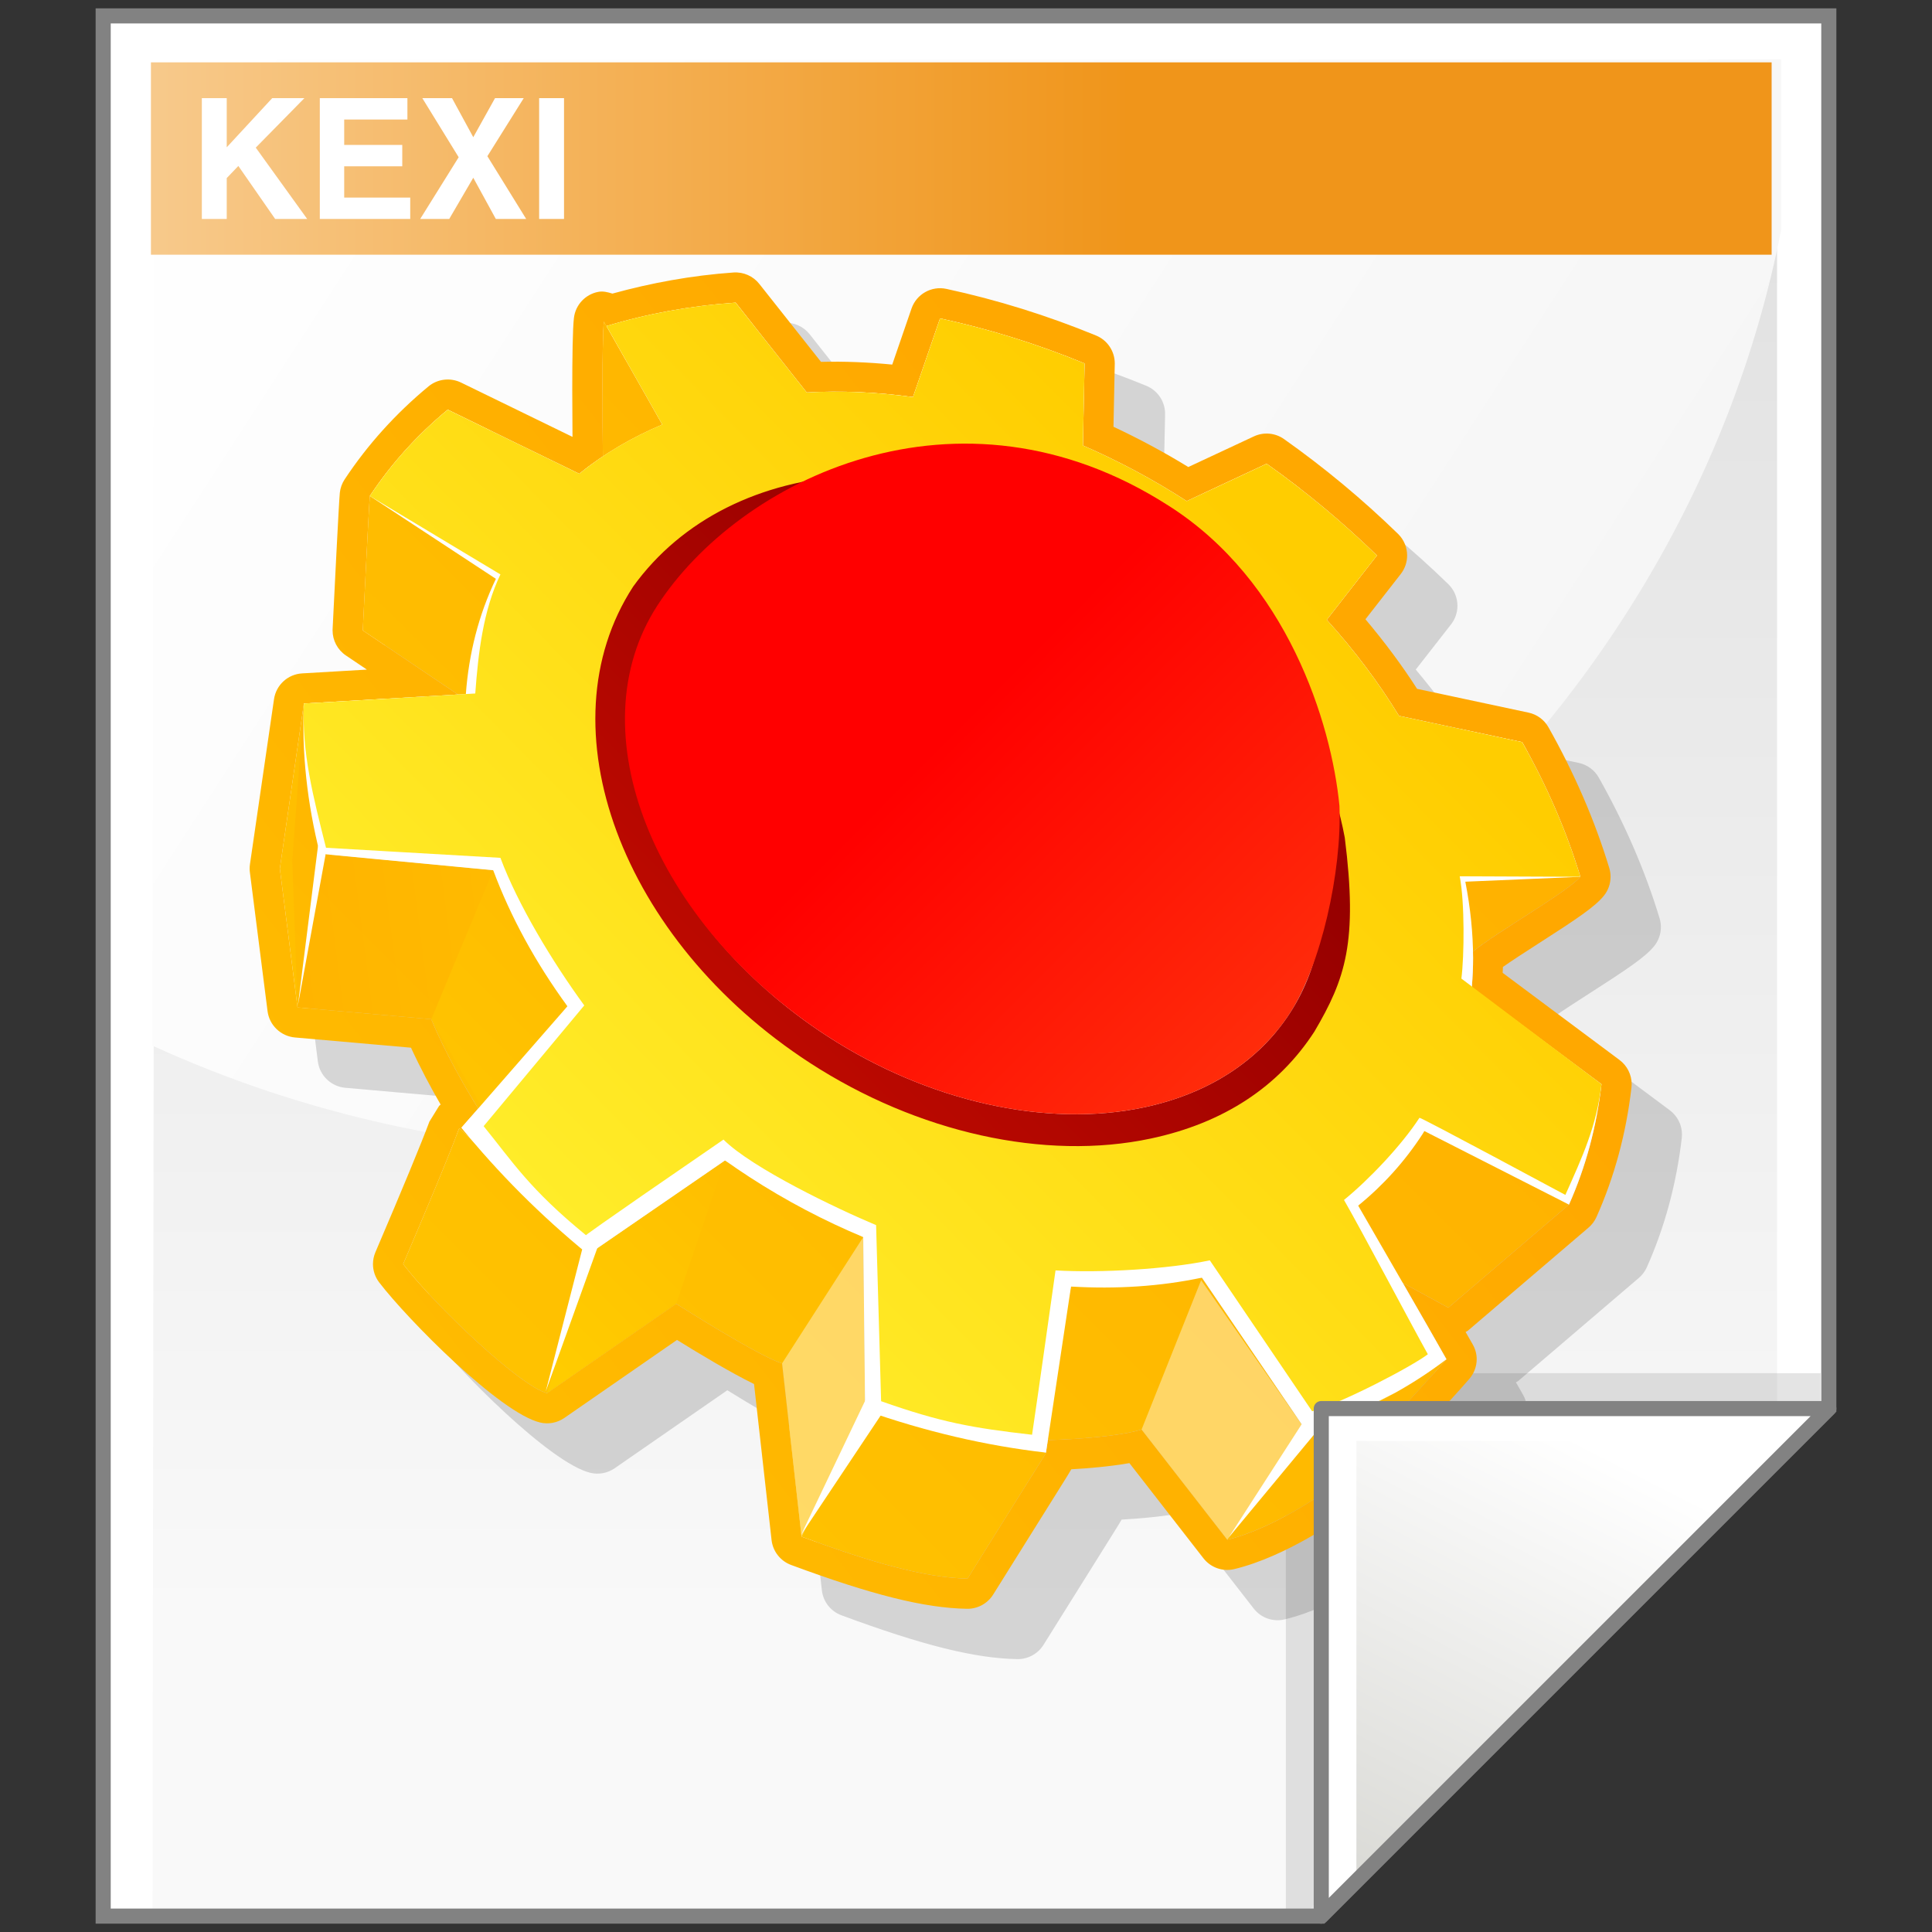 <svg width="128" height="128"><rect width="100%" height="100%" fill="#333333" stroke="none"/><defs id="defs603"><linearGradient id="defitem30" x1="64.865" x2="64.865" y1="123.023" y2="4.202" gradientUnits="userSpaceOnUse"><stop id="stop605" offset="0" stop-color="#dfdfdf" stop-opacity="1"/><stop id="stop606" offset=".86" stop-color="#f9f9f9" stop-opacity="1"/></linearGradient><linearGradient id="defitem31" x1="104.89" x2="90.093" y1="32.536" y2="3.638" gradientUnits="userSpaceOnUse"><stop id="stop608" offset="0" stop-color="#fff" stop-opacity="1"/><stop id="stop609" offset="1" stop-color="#dadad6" stop-opacity="1"/></linearGradient><linearGradient id="defitem32" x1="11.227" x2="116.32" y1="123.494" y2="55.585" gradientUnits="userSpaceOnUse"><stop id="stop611" offset="0" stop-color="#fff" stop-opacity="1"/><stop id="stop612" offset="1" stop-color="#f4f4f4" stop-opacity="1"/></linearGradient><linearGradient id="defitem33" x1="-56.222" x2="74.82" y1="10.651" y2="10.651" gradientUnits="userSpaceOnUse"><stop style="stop-color:#fff;stop-opacity:1" id="stop654" offset="0"/><stop style="stop-color:#f0951a;stop-opacity:1" id="stop655" offset="1"/></linearGradient><linearGradient id="defitem0" x1="81.003" x2="81.003" y1="164.639" y2="90.655" gradientUnits="userSpaceOnUse"><stop id="stop562" offset="0" stop-color="#ffa800" stop-opacity="1"/><stop id="stop563" offset="1" stop-color="#fff231" stop-opacity="1"/></linearGradient><linearGradient id="defitem1" x1="118.725" x2="118.725" y1="72.882" y2="72.882" gradientUnits="userSpaceOnUse"><stop id="stop565" offset="0" stop-color="#ffa800" stop-opacity="1"/><stop id="stop566" offset="1" stop-color="#fc0" stop-opacity="1"/></linearGradient><linearGradient id="defitem2" x1="128.299" x2="128.299" y1="52.961" y2="139.704" gradientUnits="userSpaceOnUse"><stop id="stop568" offset="0" stop-color="#ffcd00" stop-opacity="1"/><stop id="stop569" offset="1" stop-color="#fff231" stop-opacity="1"/></linearGradient><linearGradient id="defitem3" x1="140.146" x2="140.146" y1="52.96" y2="139.705" gradientUnits="userSpaceOnUse"><stop id="stop571" offset="0" stop-color="#ffa800" stop-opacity="1"/><stop id="stop572" offset="1" stop-color="#fff231" stop-opacity="1"/></linearGradient><linearGradient id="defitem4" x1="151.537" x2="-7.619" y1="-10.064" y2="149.092" gradientUnits="userSpaceOnUse"><stop id="stop574" offset="0" stop-color="#ffa800" stop-opacity="1"/><stop id="stop575" offset="1" stop-color="#fc0" stop-opacity="1"/></linearGradient><linearGradient id="defitem5" x1="111.214" x2="-30.409" y1="-19.59" y2="122.033" gradientUnits="userSpaceOnUse"><stop id="stop577" offset="0" stop-color="#ffa800" stop-opacity="1"/><stop id="stop578" offset="1" stop-color="#fc0" stop-opacity="1"/></linearGradient><linearGradient id="defitem6" x1="135.978" x2="-9.081" y1="7.24" y2="152.3" gradientUnits="userSpaceOnUse"><stop id="stop580" offset="0" stop-color="#ffa800" stop-opacity="1"/><stop id="stop581" offset="1" stop-color="#fc0" stop-opacity="1"/></linearGradient><linearGradient id="defitem7" x1="194.828" x2="2.313" y1="32.243" y2="224.757" gradientUnits="userSpaceOnUse"><stop id="stop583" offset="0" stop-color="#ffa800" stop-opacity="1"/><stop id="stop584" offset="1" stop-color="#fc0" stop-opacity="1"/></linearGradient><linearGradient id="defitem8" x1="162.553" x2="-11.394" y1="22.063" y2="196.01" gradientUnits="userSpaceOnUse"><stop id="stop586" offset="0" stop-color="#ffa800" stop-opacity="1"/><stop id="stop587" offset="1" stop-color="#fc0" stop-opacity="1"/></linearGradient><linearGradient id="defitem9" x1="166.992" x2="13.313" y1="16.191" y2="169.87" gradientUnits="userSpaceOnUse"><stop id="stop589" offset="0" stop-color="#ffa800" stop-opacity="1"/><stop id="stop590" offset="1" stop-color="#fc0" stop-opacity="1"/></linearGradient><linearGradient id="defitem10" x1="125.164" x2="-28.613" y1="-25.171" y2="128.606" gradientUnits="userSpaceOnUse"><stop id="stop592" offset="0" stop-color="#ffa800" stop-opacity="1"/><stop id="stop593" offset="1" stop-color="#fc0" stop-opacity="1"/></linearGradient><linearGradient id="defitem11" x1="59.691" x2="-15.077" y1="39.051" y2="113.82" gradientUnits="userSpaceOnUse"><stop id="stop595" offset="0" stop-color="#ffa800" stop-opacity="1"/><stop id="stop596" offset="1" stop-color="#fc0" stop-opacity="1"/></linearGradient><linearGradient id="defitem12" x1="74.149" x2="9.021" y1="30.021" y2="95.149" gradientUnits="userSpaceOnUse"><stop id="stop598" offset="0" stop-color="#ffa800" stop-opacity="1"/><stop id="stop599" offset="1" stop-color="#fc0" stop-opacity="1"/></linearGradient><linearGradient id="defitem13" x1="47.289" x2="47.289" y1="24.657" y2="153.559" gradientUnits="userSpaceOnUse"><stop id="stop601" offset="0" stop-color="#ffcd00" stop-opacity="1"/><stop id="stop602" offset="1" stop-color="#fff231" stop-opacity="1"/></linearGradient><linearGradient id="defitem14" x1="6.908" x2="150.519" y1="31.929" y2="31.929" gradientUnits="userSpaceOnUse"><stop id="stop604" offset="0" stop-color="#ffcd00" stop-opacity="1"/><stop id="stop661" offset="1" stop-color="#fff231" stop-opacity="1"/></linearGradient><linearGradient id="defitem15" x1="78.529" x2="78.529" y1="24.632" y2="153.556" gradientUnits="userSpaceOnUse"><stop id="stop607" offset="0" stop-color="#ffcd00" stop-opacity="1"/><stop id="stop664" offset="1" stop-color="#fff231" stop-opacity="1"/></linearGradient><linearGradient id="defitem16" x1="51.905" x2="8.578" y1="37.343" y2="80.669" gradientUnits="userSpaceOnUse"><stop id="stop610" offset="0" stop-color="#ffa800" stop-opacity="1"/><stop id="stop667" offset="1" stop-color="#fc0" stop-opacity="1"/></linearGradient><linearGradient id="defitem17" x1="7.331" x2="52.467" y1="84.258" y2="78.396" gradientUnits="userSpaceOnUse"><stop id="stop613" offset="0" stop-color="#ffa800" stop-opacity="1"/><stop id="stop614" offset="1" stop-color="#fc0" stop-opacity="1"/></linearGradient><linearGradient id="defitem18" x1="105.901" x2="-36.01" y1="58.779" y2="169.092" gradientUnits="userSpaceOnUse"><stop id="stop616" offset="0" stop-color="#ffa800" stop-opacity="1"/><stop id="stop617" offset="1" stop-color="#fc0" stop-opacity="1"/></linearGradient><linearGradient id="defitem19" x1="116.891" x2="43.373" y1="53.156" y2="125.55" gradientUnits="userSpaceOnUse"><stop id="stop619" offset="0" stop-color="#ffcd00" stop-opacity="1"/><stop id="stop620" offset="1" stop-color="#fff231" stop-opacity="1"/></linearGradient><linearGradient id="defitem20" x1="21.274" x2="108.49" y1="157.238" y2="70.021" gradientUnits="userSpaceOnUse"><stop id="stop622" offset="0" stop-color="#ff1a00" stop-opacity="1"/><stop id="stop623" offset="1" stop-color="#970000" stop-opacity="1"/></linearGradient><linearGradient id="defitem21" x1="21.274" x2="108.49" y1="157.238" y2="70.021" gradientUnits="userSpaceOnUse"><stop id="stop625" offset="0" stop-color="#ff1a00" stop-opacity="1"/><stop id="stop626" offset="1" stop-color="#970000" stop-opacity="1"/></linearGradient><linearGradient id="defitem22" x1="40.41" x2="115.828" y1="65.573" y2="140.432" gradientUnits="userSpaceOnUse"><stop id="stop628" offset="0" stop-color="red" stop-opacity="1"/><stop id="stop629" offset="1" stop-color="#ff771c" stop-opacity="1"/></linearGradient><radialGradient id="radialGradient667" href="#defitem0"/></defs><path id="path605" fill="#fff" d="M121.164 126.948L6.836 126.948L6.836 1.052L87.537 1.052L121.164 34.679L121.164 126.948L121.164 126.948Z" transform="matrix(1,0,0,-1,0,128)" style="font-size:12;fill:#fff"/><path id="path614" fill="url(#defitem30)" d="M117.734 123.981L10.266 123.981L10.106 1.327L86.563 1.327L117.735 32.579L117.735 123.981L117.734 123.981Z" transform="matrix(1,0,0,-1,0,128)" style="font-size:12;fill:url(#defitem30)"/><path id="path621" fill="#000" fill-opacity=".98" d="M 85.191 90.976 L 85.191 126.73 L 86.984 126.73 L 120.623 93.091 L 120.623 90.976 L 85.191 90.976 L 85.191 90.976 z" style="font-size:12;fill:#919191;fill-opacity:.24"/><path id="path652" fill="none" d="M128 0L0 0L0 128L128 128L128 0Z" transform="matrix(1,0,0,-1,0,128)" style="font-size:12;fill:none"/><path id="path651" fill="url(#defitem32)" d="M118.006 112.777L118.006 124.06L10.199 124.06L10.103 58.72C20.078 54.173 31.254 51.624 43.057 51.624C80.402 51.624 111.455 79.124 118.006 112.777Z" transform="matrix(1,0,0,-1,0,128)" style="font-size:12;fill:url(#defitem32)"/><path id="path659" fill="url(#defitem33)" d="M 117.374 16.875 L 10 16.875 L 10 4.131 L 117.375 4.131 L 117.375 16.875 L 117.374 16.875 z" style="font-size:12;fill:url(#defitem33)"/><path id="path628" fill="#828282" d="M121.164 127.448L6.336 127.448L6.336 0.552L87.744 0.552L121.664 34.472L121.664 127.448L121.164 127.448ZM120.664 126.448C120.664 125.461 120.664 35.296 120.664 34.886C120.375 34.597 87.619 1.841 87.33 1.552C86.92 1.552 8.32 1.552 7.336 1.552C7.336 2.54 7.336 125.461 7.336 126.448C8.322 126.448 119.678 126.448 120.664 126.448Z" transform="matrix(1,0,0,-1,0,128)" style="font-size:12;fill:#828282"/><path id="path297" fill="#000" fill-opacity=".15" stroke-width="0" d="M 126.175 76.746 C 126.175 76.746 117.656 70.395 115.853 69.051 C 115.863 68.789 115.865 68.743 115.874 68.527 C 116.754 67.912 117.945 67.144 119.051 66.435 C 122.437 64.262 124.002 63.21 124.784 62.25 C 125.177 61.768 125.384 61.171 125.384 60.564 C 125.384 60.305 125.347 60.045 125.27 59.79 C 124.001 55.609 122.195 51.427 119.899 47.358 C 119.523 46.693 118.881 46.221 118.135 46.062 C 118.135 46.062 109.073 44.127 108.291 43.961 C 106.935 41.846 105.399 39.798 103.73 37.815 C 105.032 36.147 106.848 33.821 106.848 33.821 C 107.227 33.335 107.413 32.757 107.413 32.181 C 107.413 31.482 107.139 30.787 106.605 30.267 C 103.463 27.213 100.075 24.398 96.541 21.899 C 95.759 21.346 94.741 21.256 93.873 21.662 C 93.873 21.662 89.791 23.569 88.082 24.367 C 85.95 23.057 83.739 21.872 81.472 20.81 C 81.513 18.816 81.587 15.234 81.587 15.216 C 81.587 14.137 80.936 13.162 79.934 12.75 C 75.629 10.979 71.181 9.594 66.714 8.63 C 65.394 8.346 64.069 9.093 63.63 10.37 C 63.63 10.37 62.627 13.288 61.928 15.318 C 59.799 15.111 57.695 15.022 55.637 15.077 C 54.388 13.498 50.185 8.189 50.185 8.189 C 49.638 7.498 48.786 7.122 47.907 7.183 C 44.195 7.445 40.622 8.106 37.21 9.047 C 36.798 8.921 36.381 8.808 35.938 8.897 C 34.81 9.121 33.953 10.043 33.812 11.185 C 33.701 12.088 33.663 14.642 33.663 17.577 C 33.663 18.92 33.672 20.325 33.684 21.704 C 31.152 20.47 23.839 16.906 23.839 16.906 C 22.899 16.448 21.77 16.578 20.964 17.245 C 18.073 19.634 15.581 22.395 13.558 25.454 C 13.323 25.809 13.176 26.216 13.131 26.64 C 13.047 27.422 12.621 36.046 12.493 38.67 C 12.491 38.713 12.49 38.757 12.49 38.8 C 12.49 39.685 12.929 40.514 13.667 41.011 C 13.667 41.011 14.884 41.831 15.521 42.261 C 12.732 42.424 9.798 42.595 9.798 42.595 C 8.535 42.67 7.499 43.621 7.316 44.873 L 5.191 59.455 C 5.173 59.583 5.164 59.711 5.164 59.84 C 5.164 59.952 5.171 60.065 5.185 60.177 L 6.747 72.438 C 6.906 73.684 7.926 74.652 9.178 74.759 C 9.178 74.759 19.134 75.635 19.418 75.661 C 20.237 77.44 21.168 79.19 22.034 80.68 C 21.988 80.741 21.929 80.755 21.885 80.827 L 21.045 82.19 C 20.293 84.197 18.689 88.079 16.274 93.727 C 16.13 94.064 16.059 94.42 16.059 94.775 C 16.059 95.351 16.245 95.923 16.607 96.395 C 19.102 99.658 27.268 107.924 30.824 108.772 C 31.561 108.947 32.337 108.801 32.96 108.37 C 32.96 108.37 40.713 103.003 42.917 101.477 C 44.827 102.662 47.661 104.365 49.72 105.373 C 49.941 107.33 51.269 119.15 51.269 119.15 C 51.381 120.151 52.047 121.003 52.991 121.353 C 60.152 124.008 64.801 125.166 68.537 125.227 C 69.471 125.242 70.349 124.762 70.845 123.969 L 76.89 114.303 C 77.328 113.606 77.572 113.211 77.748 112.903 C 79.198 112.822 81.155 112.66 82.881 112.357 C 83.974 113.762 89.419 120.764 89.419 120.764 C 90.062 121.59 91.129 121.964 92.147 121.719 C 96.765 120.609 101.559 117.172 101.761 117.028 C 101.905 116.924 102.039 116.805 102.159 116.675 C 102.542 116.261 111.565 106.502 112.918 104.905 C 113.339 104.408 113.558 103.796 113.558 103.18 C 113.558 102.734 113.443 102.287 113.21 101.879 C 113.21 101.879 112.751 101.076 112.579 100.775 C 112.643 100.729 112.721 100.709 112.783 100.657 L 123.441 91.55 C 123.743 91.292 123.983 90.971 124.144 90.609 C 125.727 87.061 126.765 83.219 127.229 79.19 C 127.24 79.088 127.247 78.986 127.247 78.884 C 127.247 78.049 126.854 77.253 126.174 76.747 L 126.175 76.746 z M 84.185 80.93 C 75.551 82.766 65.083 80.414 56.184 74.636 C 44.981 67.363 38.43 56.276 38.505 46.509 C 46.266 37.21 62.761 36.119 76.103 45.493 C 87.651 53.603 93.115 67.291 91.487 78.036 C 89.371 79.364 86.925 80.346 84.185 80.93 z" transform="matrix(0.75,0,0,0.75,16,16)" style="font-size:12;fill-opacity:.15;stroke-width:0"/><path id="path309" fill="url(#defitem2)" stroke-width="0" d="M 99.974 92.026 C 99.974 92.252 100.029 92.479 100.139 92.688 C 100.139 92.688 103.472 98.937 104.251 100.399 C 104.214 100.443 104.149 100.52 104.087 100.593 L 105.303 99.977 L 100.491 90.953 C 100.456 90.982 100.415 90.999 100.383 91.032 C 100.114 91.303 99.974 91.661 99.974 92.026 z" transform="matrix(0.75,0,0,0.75,16,16)" style="font-size:12;fill:url(#defitem2);stroke-width:0"/><path id="path313" fill="url(#defitem3)" stroke-width="0" d="M 117.414 72.836 L 107.637 65.54 L 107.448 62.141 C 107.255 62.379 107.135 62.525 107.135 62.525 C 106.93 62.777 106.819 63.092 106.819 63.415 C 106.819 63.441 106.821 63.468 106.821 63.493 L 106.946 65.755 C 106.97 66.171 107.178 66.556 107.511 66.805 C 107.511 66.805 115.617 72.854 116.774 73.719 C 116.617 74.881 115.809 80.828 115.517 82.978 L 115.953 83.196 L 117.413 72.837 L 117.414 72.836 z" transform="matrix(0.75,0,0,0.75,16,16)" style="font-size:12;fill:url(#defitem3);stroke-width:0"/><path id="path317" fill="url(#defitem4)" stroke-width="0" d="M 23.383 29.382 L 15.407 23.449 C 15.399 23.458 11.345 22.472 11.338 22.48 C 11.256 23.246 10.712 34.355 10.712 34.355 L 20.659 41.054 L 23.382 29.382 L 23.383 29.382 z" transform="matrix(0.75,0,0,0.75,16,16)" style="font-size:12;fill:url(#defitem4);stroke-width:0"/><path id="path321" fill="url(#defitem5)" stroke-width="0" d="M 54.924 87.947 L 42.709 81.178 L 30.633 89.482 L 19.257 78.334 C 19.094 78.485 19.43 78.284 14.281 90.332 C 17.131 94.059 24.695 101.184 26.998 101.733 C 38.4 93.84 38.4 93.84 38.4 93.84 C 38.4 93.84 45.818 98.555 47.755 99.102 C 49.476 114.408 47.755 99.102 49.476 114.408 C 55.502 116.643 60.386 118.055 64.138 118.115 C 71.065 106.985 71.04 107.152 71.065 106.985 L 55.088 103.252 L 54.924 87.947 z" transform="matrix(0.75,0,0,0.75,16,16)" style="font-size:12;fill:url(#defitem5);stroke-width:0"/><path id="path325" fill="url(#defitem6)" stroke-width="0" d="M 84.841 91.528 L 73.276 92.315 L 70.529 105.043 C 70.531 105.043 71.318 105.875 71.32 105.875 C 71.32 105.875 76.877 105.751 79.509 104.948 C 87.081 114.682 79.509 104.948 87.081 114.682 C 91.241 113.682 95.758 110.421 95.758 110.421 C 95.758 110.421 105.11 100.308 106.441 98.736 L 94.054 105.069 L 84.842 91.528 L 84.841 91.528 z" transform="matrix(0.75,0,0,0.75,16,16)" style="font-size:12;fill:url(#defitem6);stroke-width:0"/><path id="path329" fill="url(#defitem7)" stroke-width="0" d="M 108.326 63.164 C 109.419 61.821 117.102 57.556 118.272 56.12 L 107.93 56.059 L 108.326 63.164 z" transform="matrix(0.75,0,0,0.75,16,16)" style="font-size:12;fill:url(#defitem7);stroke-width:0"/><path id="path333" fill="url(#defitem8)" stroke-width="0" d="M 95.146 87.948 L 106.607 94.184 L 117.266 85.077 L 104.47 77.614 L 95.146 87.948 z" transform="matrix(0.75,0,0,0.75,16,16)" style="font-size:12;fill:url(#defitem8);stroke-width:0"/><path id="path337" fill="url(#defitem9)" stroke-width="0" d="M 32.014 7.067 C 31.792 8.866 31.931 19.785 31.931 19.785 C 31.93 19.792 31.932 19.778 31.931 19.785 L 37.172 16.169 C 37.172 16.169 32.015 7.067 32.014 7.067 z" transform="matrix(0.75,0,0,0.75,16,16)" style="font-size:12;fill:url(#defitem9);stroke-width:0"/><path id="path341" fill="url(#defitem10)" stroke-width="0" d="M 22.235 55.539 L 7.836 54.162 L 5.511 40.814 L 3.386 55.396 L 4.948 67.657 C 4.948 67.657 4.948 67.657 16.765 68.698 C 18.666 73.339 22.027 78.346 22.027 78.346 L 27.971 68.46 L 22.235 55.539 z" transform="matrix(0.75,0,0,0.75,16,16)" style="font-size:12;fill:url(#defitem10);stroke-width:0"/><path id="path345" fill="url(#defitem11)" stroke-width="0" d="M 5.511 40.814 L 4.487 54.665 L 4.948 67.657 L 6.924 54.084 L 5.511 40.814 z" transform="matrix(0.75,0,0,0.75,16,16)" style="font-size:12;fill:url(#defitem11);stroke-width:0"/><path id="path349" fill="url(#defitem12)" stroke-width="0" d="M 22.235 55.539 L 16.765 68.698 L 22.32 78.346 L 28.793 67.556 L 22.236 55.538 L 22.235 55.539 z" transform="matrix(0.75,0,0,0.75,16,16)" style="font-size:12;fill:url(#defitem12);stroke-width:0"/><path id="path353" fill="url(#defitem13)" stroke-width="0" d="M 43.454 5.153 L 32.014 7.066 L 32.241 7.466 C 35.837 6.373 39.664 5.678 43.649 5.398 L 43.453 5.152 L 43.454 5.153 z" transform="matrix(0.75,0,0,0.75,16,16)" style="font-size:12;fill:url(#defitem13);stroke-width:0"/><path id="path357" fill="url(#defitem14)" stroke-width="0" d="M 101.91 101.702 C 100.928 102.2 99.899 102.72 98.926 103.213 C 99.953 102.747 100.945 102.241 101.91 101.702 z" transform="matrix(0.75,0,0,0.75,16,16)" style="font-size:12;fill:url(#defitem14);stroke-width:0"/><path id="path366" fill="url(#defitem16)" stroke-width="0" d="M 30.632 89.483 L 26.997 101.733 L 38.399 93.839 L 42.709 81.179 L 30.633 89.483 L 30.632 89.483 z" transform="matrix(0.75,0,0,0.75,16,16)" style="font-size:12;fill:url(#defitem16);stroke-width:0"/><path id="path367" fill="#fff" fill-opacity=".4" stroke-width="0" d="M 47.754 99.101 L 54.924 87.947 L 55.088 103.251 L 49.475 114.407 L 47.754 99.101 z" transform="matrix(0.75,0,0,0.75,16,16)" style="font-size:12;fill:#fff;fill-opacity:.4;stroke-width:0"/><path id="path368" fill="#fff" fill-opacity=".4" stroke-width="0" d="M 84.771 91.756 L 79.509 104.948 L 87.081 114.682 L 94.054 105.069 L 84.773 91.756 L 84.771 91.756 z" transform="matrix(0.75,0,0,0.75,16,16)" style="font-size:12;fill:#fff;fill-opacity:.4;stroke-width:0"/><path id="path372" fill="url(#defitem17)" fill-opacity=".5" stroke-width="0" d="M 6.924 54.084 L 4.948 67.657 L 16.765 68.698 L 22.235 55.539 L 6.924 54.084 z" transform="matrix(0.75,0,0,0.75,16,16)" style="font-size:12;fill:url(#defitem17);fill-opacity:.5;stroke-width:0"/><path id="path377" fill="url(#defitem18)" stroke-width="0" d="M 121.73 72.301 C 121.73 72.301 113.211 65.951 111.408 64.606 C 111.418 64.345 111.421 64.299 111.43 64.083 C 112.31 63.468 113.501 62.7 114.607 61.99 C 117.992 59.818 119.558 58.765 120.339 57.805 C 120.733 57.324 120.939 56.726 120.939 56.12 C 120.939 55.86 120.902 55.601 120.825 55.346 C 119.557 51.164 117.75 46.982 115.454 42.914 C 115.079 42.248 114.437 41.776 113.69 41.617 C 113.69 41.617 104.629 39.682 103.847 39.517 C 102.49 37.401 100.954 35.353 99.286 33.37 C 100.587 31.703 102.403 29.376 102.403 29.376 C 102.782 28.89 102.968 28.312 102.968 27.736 C 102.968 27.038 102.695 26.343 102.16 25.823 C 99.018 22.768 95.631 19.953 92.096 17.455 C 91.314 16.902 90.296 16.811 89.429 17.217 C 89.429 17.217 85.346 19.125 83.638 19.922 C 81.505 18.613 79.295 17.427 77.028 16.366 C 77.068 14.371 77.142 10.79 77.142 10.771 C 77.142 9.693 76.492 8.718 75.49 8.306 C 71.185 6.535 66.737 5.15 62.269 4.186 C 60.949 3.902 59.625 4.648 59.186 5.926 C 59.186 5.926 58.182 8.843 57.484 10.873 C 55.355 10.666 53.251 10.578 51.192 10.632 C 49.943 9.054 45.74 3.744 45.74 3.744 C 45.194 3.054 44.341 2.678 43.462 2.738 C 39.75 3 36.178 3.662 32.765 4.602 C 32.354 4.477 31.936 4.363 31.493 4.453 C 30.365 4.677 29.508 5.599 29.367 6.741 C 29.256 7.643 29.219 10.198 29.219 13.133 C 29.219 14.475 29.228 15.88 29.239 17.259 C 26.707 16.026 19.395 12.462 19.395 12.462 C 18.454 12.003 17.325 12.134 16.519 12.8 C 13.629 15.19 11.137 17.951 9.114 21.009 C 8.878 21.365 8.732 21.771 8.686 22.195 C 8.603 22.978 8.177 31.601 8.049 34.226 C 8.047 34.27 8.046 34.313 8.046 34.357 C 8.046 35.241 8.485 36.071 9.223 36.568 C 9.223 36.568 10.44 37.387 11.077 37.817 C 8.288 37.981 5.355 38.152 5.355 38.152 C 4.092 38.226 3.055 39.177 2.872 40.43 L 0.747 55.011 C 0.728 55.139 0.719 55.267 0.719 55.396 C 0.719 55.508 0.726 55.62 0.741 55.732 L 2.302 67.994 C 2.461 69.24 3.482 70.208 4.733 70.315 C 4.733 70.315 14.69 71.191 14.973 71.217 C 15.792 72.996 16.724 74.746 17.589 76.236 C 17.543 76.297 17.485 76.31 17.441 76.382 L 16.6 77.746 C 15.849 79.753 14.245 83.635 11.829 89.283 C 11.685 89.62 11.614 89.976 11.614 90.331 C 11.614 90.907 11.801 91.478 12.163 91.951 C 14.658 95.213 22.823 103.479 26.38 104.327 C 27.116 104.502 27.892 104.356 28.516 103.925 C 28.516 103.925 36.268 98.558 38.472 97.032 C 40.382 98.218 43.216 99.921 45.276 100.928 C 45.496 102.885 46.824 114.706 46.824 114.706 C 46.937 115.707 47.603 116.558 48.547 116.909 C 55.708 119.564 60.356 120.722 64.092 120.782 C 65.027 120.797 65.905 120.317 66.4 119.525 L 72.445 109.859 C 72.884 109.162 73.127 108.766 73.303 108.459 C 74.754 108.378 76.71 108.216 78.436 107.913 C 79.529 109.317 84.974 116.319 84.974 116.319 C 85.617 117.146 86.685 117.52 87.702 117.275 C 92.32 116.165 97.114 112.728 97.317 112.583 C 97.461 112.479 97.594 112.361 97.714 112.231 C 98.097 111.817 107.12 102.058 108.473 100.46 C 108.894 99.964 109.113 99.351 109.113 98.735 C 109.113 98.29 108.999 97.843 108.766 97.435 C 108.766 97.435 108.306 96.632 108.134 96.331 C 108.199 96.284 108.277 96.265 108.338 96.212 L 118.997 87.106 C 119.298 86.848 119.538 86.527 119.699 86.164 C 121.282 82.617 122.32 78.775 122.784 74.746 C 122.795 74.644 122.802 74.541 122.802 74.44 C 122.802 73.604 122.409 72.809 121.729 72.302 L 121.73 72.301 z M 117.265 85.077 L 106.606 94.184 L 102.584 91.996 C 104.182 94.77 105.762 97.525 106.44 98.737 C 105.109 100.308 95.758 110.421 95.758 110.421 C 95.758 110.421 91.24 113.683 87.08 114.683 C 79.508 104.948 87.08 114.683 79.508 104.948 C 76.876 105.752 71.319 105.876 71.319 105.876 C 71.319 105.876 71.286 105.841 71.243 105.796 C 71.176 106.239 71.116 106.64 71.063 106.985 C 71.038 107.152 71.063 106.985 64.136 118.115 C 60.384 118.055 55.5 116.642 49.474 114.408 C 47.753 99.102 49.474 114.408 47.753 99.102 C 45.816 98.554 38.398 93.84 38.398 93.84 C 38.398 93.84 38.398 93.84 26.997 101.733 C 24.694 101.185 17.13 94.059 14.279 90.332 C 19.428 78.284 19.093 78.485 19.255 78.334 L 20.599 79.652 C 20.21 79.196 19.803 78.746 19.428 78.284 L 20.907 76.589 C 19.756 74.722 17.967 71.638 16.764 68.698 L 14.533 68.501 C 13.827 68.439 13.175 68.382 12.569 68.329 L 11.467 68.231 C 11.03 68.193 10.624 68.157 10.245 68.124 L 9.029 68.016 C 8.307 67.953 7.71 67.9 7.221 67.857 L 6.425 67.787 C 6.314 67.777 6.214 67.768 6.119 67.76 L 5.677 67.721 C 5.609 67.715 5.547 67.709 5.49 67.704 L 5.244 67.683 C 5.161 67.676 5.101 67.67 5.058 67.666 L 4.962 67.658 C 4.949 67.657 4.948 67.657 4.948 67.657 L 3.386 55.396 L 5.511 40.814 L 19.118 40.017 L 10.713 34.357 C 10.713 34.357 11.257 23.246 11.339 22.481 C 13.263 19.574 15.583 17.034 18.22 14.855 C 20.763 16.105 27.965 19.607 29.834 20.514 C 30.502 19.974 31.204 19.474 31.923 18.993 C 31.896 16.456 31.829 8.573 32.015 7.066 C 32.015 7.066 32.098 7.214 32.242 7.466 C 35.838 6.373 39.665 5.678 43.65 5.398 L 49.93 13.334 C 52.967 13.162 56.115 13.301 59.317 13.743 L 61.708 6.792 C 65.951 7.706 70.231 9.026 74.476 10.771 L 74.327 18.018 C 77.432 19.368 80.506 20.999 83.497 22.931 L 90.558 19.632 C 94.057 22.103 97.311 24.826 100.302 27.734 L 95.866 33.416 C 98.301 36.098 100.443 38.947 102.25 41.901 C 103.749 42.221 110.645 43.69 113.133 44.223 C 115.318 48.096 117.05 52.087 118.273 56.118 C 117.206 57.428 110.75 61.078 108.779 62.733 C 108.783 62.926 108.794 63.122 108.794 63.314 C 108.794 64.132 108.754 64.94 108.693 65.74 L 108.707 65.918 L 120.135 74.437 C 119.705 78.173 118.752 81.74 117.265 85.075 L 117.265 85.077 z" transform="matrix(0.75,0,0,0.75,16,16)" style="font-size:12;fill:url(#defitem18);stroke-width:0"/><path id="path386" fill="#fff" stroke-width="0" d="M 55.316 101.926 L 49.428 114.26 L 56.539 103.593 L 55.316 101.926 z" transform="matrix(0.75,0,0,0.75,16,16)" style="font-size:12;fill:#fff;stroke-width:0"/><path id="path387" fill="#fff" stroke-width="0" d="M 93.65 104.482 L 87.206 114.482 L 95.317 104.704 L 93.65 104.482 z" transform="matrix(0.75,0,0,0.75,16,16)" style="font-size:12;fill:#fff;stroke-width:0"/><path id="path388" fill="#fff" stroke-width="0" d="M 30.094 89.037 L 26.872 101.593 L 31.428 88.926 L 30.094 89.037 z" transform="matrix(0.75,0,0,0.75,16,16)" style="font-size:12;fill:#fff;stroke-width:0"/><path id="path389" fill="#fff" stroke-width="0" d="M 6.761 53.371 L 4.983 67.482 L 7.428 54.148 L 6.761 53.371 z" transform="matrix(0.75,0,0,0.75,16,16)" style="font-size:12;fill:#fff;stroke-width:0"/><path id="path362" fill="#fff" stroke-width="0" d="M 108.707 65.92 L 108.693 65.742 C 108.754 64.941 108.794 64.133 108.794 63.316 C 108.794 61.119 108.559 58.857 108.109 56.553 L 118.273 56.12 C 117.05 52.088 115.318 48.098 113.133 44.225 C 110.645 43.693 103.747 42.222 102.25 41.902 C 100.443 38.949 98.301 36.099 95.866 33.418 L 100.302 27.736 C 97.311 24.829 94.057 22.106 90.558 19.634 L 83.497 22.934 C 80.506 21 77.432 19.37 74.327 18.019 L 74.476 10.774 C 70.231 9.027 65.951 7.71 61.708 6.794 L 59.317 13.745 C 56.115 13.302 52.967 13.165 49.93 13.335 L 43.65 5.4 C 39.665 5.679 35.838 6.374 32.242 7.469 L 37.172 16.17 C 34.489 17.296 32.023 18.744 29.834 20.517 C 27.965 19.609 20.763 16.106 18.22 14.857 C 15.583 17.037 13.263 19.574 11.339 22.482 L 22.472 29.799 C 20.946 32.982 20.079 36.414 19.819 39.978 L 5.511 40.814 C 5.31 45.142 5.799 49.604 6.924 54.084 L 22.235 55.539 C 23.764 59.644 25.976 63.7 28.792 67.556 L 19.43 78.284 C 22.66 82.26 26.405 86.03 30.633 89.483 L 42.709 81.179 L 42.757 81.205 C 43.452 81.696 44.158 82.178 44.88 82.646 C 48.103 84.739 51.479 86.509 54.924 87.948 L 55.088 103.252 C 60.391 105.121 65.772 106.382 71.065 106.985 C 71.627 103.251 73.176 92.984 73.277 92.316 C 77.269 92.553 81.167 92.307 84.842 91.529 L 94.054 105.069 C 95.744 104.535 97.371 103.917 98.927 103.213 C 99.901 102.721 100.928 102.201 101.91 101.703 C 103.51 100.812 105.021 99.822 106.441 98.738 C 105.089 96.322 100.144 87.762 98.645 85.168 C 100.862 83.365 102.77 81.251 104.33 78.846 C 104.386 78.759 104.434 78.667 104.49 78.58 L 117.266 85.078 C 118.754 81.743 119.706 78.176 120.137 74.441 L 108.71 65.922 L 108.707 65.92 z M 93.304 68.741 C 85.794 80.312 66.916 81.39 51.14 71.151 C 35.364 60.909 28.664 43.226 36.176 31.655 C 43.687 20.082 62.565 19.005 78.342 29.246 C 94.118 39.489 100.818 57.17 93.304 68.741 z" transform="matrix(0.75,0,0,0.75,16,16)" style="font-size:12;fill:#fff;stroke-width:0"/><path id="path385" fill="url(#defitem19)" stroke-width="0" d="M 107.761 65.112 C 108.014 63.148 108.063 58.379 107.613 56.075 L 118.272 56.12 C 117.049 52.088 115.317 48.098 113.131 44.225 C 110.643 43.693 103.746 42.222 102.249 41.902 C 100.442 38.949 98.299 36.099 95.866 33.418 L 100.302 27.736 C 97.31 24.829 94.056 22.106 90.558 19.634 L 83.496 22.934 C 80.505 21 77.431 19.37 74.326 18.019 L 74.476 10.774 C 70.23 9.027 65.95 7.71 61.708 6.794 L 59.316 13.745 C 56.114 13.302 52.966 13.165 49.929 13.335 L 43.649 5.4 C 39.664 5.679 35.837 6.374 32.241 7.469 L 37.171 16.17 C 34.488 17.296 32.022 18.744 29.833 20.517 C 27.965 19.609 20.762 16.106 18.219 14.857 C 15.582 17.037 13.262 19.574 11.338 22.482 L 22.872 29.41 C 21.346 32.592 20.91 36.366 20.65 39.928 L 5.511 40.814 C 5.31 45.142 6.34 49.077 7.465 53.556 L 22.872 54.445 C 24.4 58.55 27.463 63.627 30.279 67.483 L 21.39 78.149 C 23.971 81.326 25.437 83.703 30.428 87.779 C 30.428 87.779 30.279 87.779 42.576 79.334 C 45.094 81.852 52.612 85.451 56.058 86.89 L 56.502 102.445 C 61.805 104.314 64.542 104.805 69.836 105.408 C 70.397 101.674 71.808 91.558 71.909 90.89 C 75.901 91.127 81.865 90.779 85.538 90.001 L 94.576 103.334 C 97.242 102.594 103.377 99.382 104.798 98.297 C 103.446 95.881 98.89 87.261 97.391 84.667 C 99.608 82.865 102.498 79.812 104.058 77.408 C 104.114 77.321 116.946 84.223 116.946 84.223 C 118.433 80.888 119.706 78.175 120.136 74.44 L 107.761 65.112 z M 93.304 68.741 C 85.794 80.312 66.916 81.39 51.14 71.151 C 35.364 60.909 28.664 43.226 36.176 31.655 C 43.687 20.082 62.565 19.005 78.342 29.246 C 94.118 39.489 100.817 57.17 93.304 68.741 z" transform="matrix(0.75,0,0,0.75,16,16)" style="font-size:12;fill:url(#defitem19);stroke-width:0"/><path id="path381" fill="url(#defitem20)" stroke-width="0" d="M 51.74 70.193 C 36.393 60.23 29.761 43.11 36.956 32.026 C 44.15 20.945 62.486 20.034 77.833 29.995 C 86.733 35.774 93.143 44.378 94.979 53.012 C 96.184 58.684 95.367 63.921 92.615 68.161 C 89.863 72.4 85.411 75.277 79.74 76.485 C 71.106 78.322 60.637 75.97 51.739 70.192 L 51.74 70.193 z M 34.592 30.493 C 26.551 42.877 33.556 61.747 50.205 72.556 C 59.717 78.731 70.978 81.23 80.328 79.241 C 86.746 77.876 91.609 74.677 94.776 69.795 C 97.515 65.14 98.626 61.895 97.459 52.659 C 95.735 43.345 89.833 35.239 79.062 27.962 C 62.412 17.153 43.24 18.501 34.592 30.491 L 34.592 30.493 z" transform="matrix(0.75,0,0,0.75,16,16)" style="font-size:12;fill:url(#defitem20);stroke-width:0"/><path style="font-size:12;fill:url(#defitem22);stroke-width:1.111" id="path666" d="M 51.739 70.193 C 36.393 60.23 29.545 43.237 36.739 32.154 C 43.933 21.072 63.309 11.405 81.898 23.34 C 92.347 29.965 96.281 42.492 96.99 49.858 C 97.208 55.67 95.367 63.921 92.614 68.161 C 89.862 72.4 85.41 75.277 79.739 76.485 C 71.106 78.322 60.637 75.97 51.739 70.192 L 51.739 70.193 z" transform="matrix(0.75,0,0,0.75,16,16)"/><path style="font-size:12;font-weight:700;fill:#fff;stroke-width:1;font-family:Helvetica" id="path684" d="M 40.795 7.001 L 38.995 7.001 L 38.995 15.617 L 40.795 15.617 L 40.795 7.001 z M 35.251 11.14 L 37.879 7.001 L 35.803 7.001 L 34.231 9.785 L 32.695 7.001 L 30.547 7.001 L 33.175 11.213 L 30.391 15.617 L 32.491 15.617 L 34.231 12.677 L 35.863 15.617 L 38.059 15.617 L 35.251 11.14 z M 29.467 7.001 L 23.131 7.001 L 23.131 15.617 L 29.671 15.617 L 29.671 14.092 L 24.895 14.092 L 24.895 11.861 L 29.095 11.861 L 29.095 10.336 L 24.895 10.336 L 24.895 8.525 L 29.467 8.525 L 29.467 7.001 z M 16.399 12.7 L 17.239 11.836 L 19.903 15.617 L 22.219 15.617 L 18.499 10.528 L 22.015 7.001 L 19.687 7.001 L 16.399 10.505 L 16.399 7.001 L 14.599 7.001 L 14.599 15.617 L 16.399 15.617 L 16.399 12.7 z" transform="scale(0.916,0.929)"/><path id="path629" fill="#fff" d="M87.537 1.052L121.164 34.679L87.537 34.679L87.537 1.052Z" transform="matrix(1,0,0,-1,0,128)" style="font-size:12;fill:#fff"/><path id="path636" fill="url(#defitem31)" d="M89.865 2.944L119.459 32.536L89.865 32.536L89.865 2.944Z" transform="matrix(1,0,0,-1,0,128)" style="font-size:12;fill:url(#defitem31)"/><path id="path643" fill="#828282" d="M87.537 35.179C87.26 35.179 87.037 34.956 87.037 34.679L87.037 1.052C87.037 0.849 87.158 0.667 87.346 0.589C87.532 0.513 87.748 0.556 87.891 0.698L121.518 34.325C121.661 34.47 121.704 34.684 121.627 34.87C121.549 35.058 121.367 35.179 121.164 35.179L87.537 35.179ZM119.957 34.179C118.377 32.601 89.615 3.839 88.037 2.259C88.037 4.468 88.037 33.245 88.037 34.179C88.971 34.179 117.748 34.179 119.957 34.179Z" transform="matrix(1,0,0,-1,0,128)" style="font-size:12;fill:#828282"/></svg>